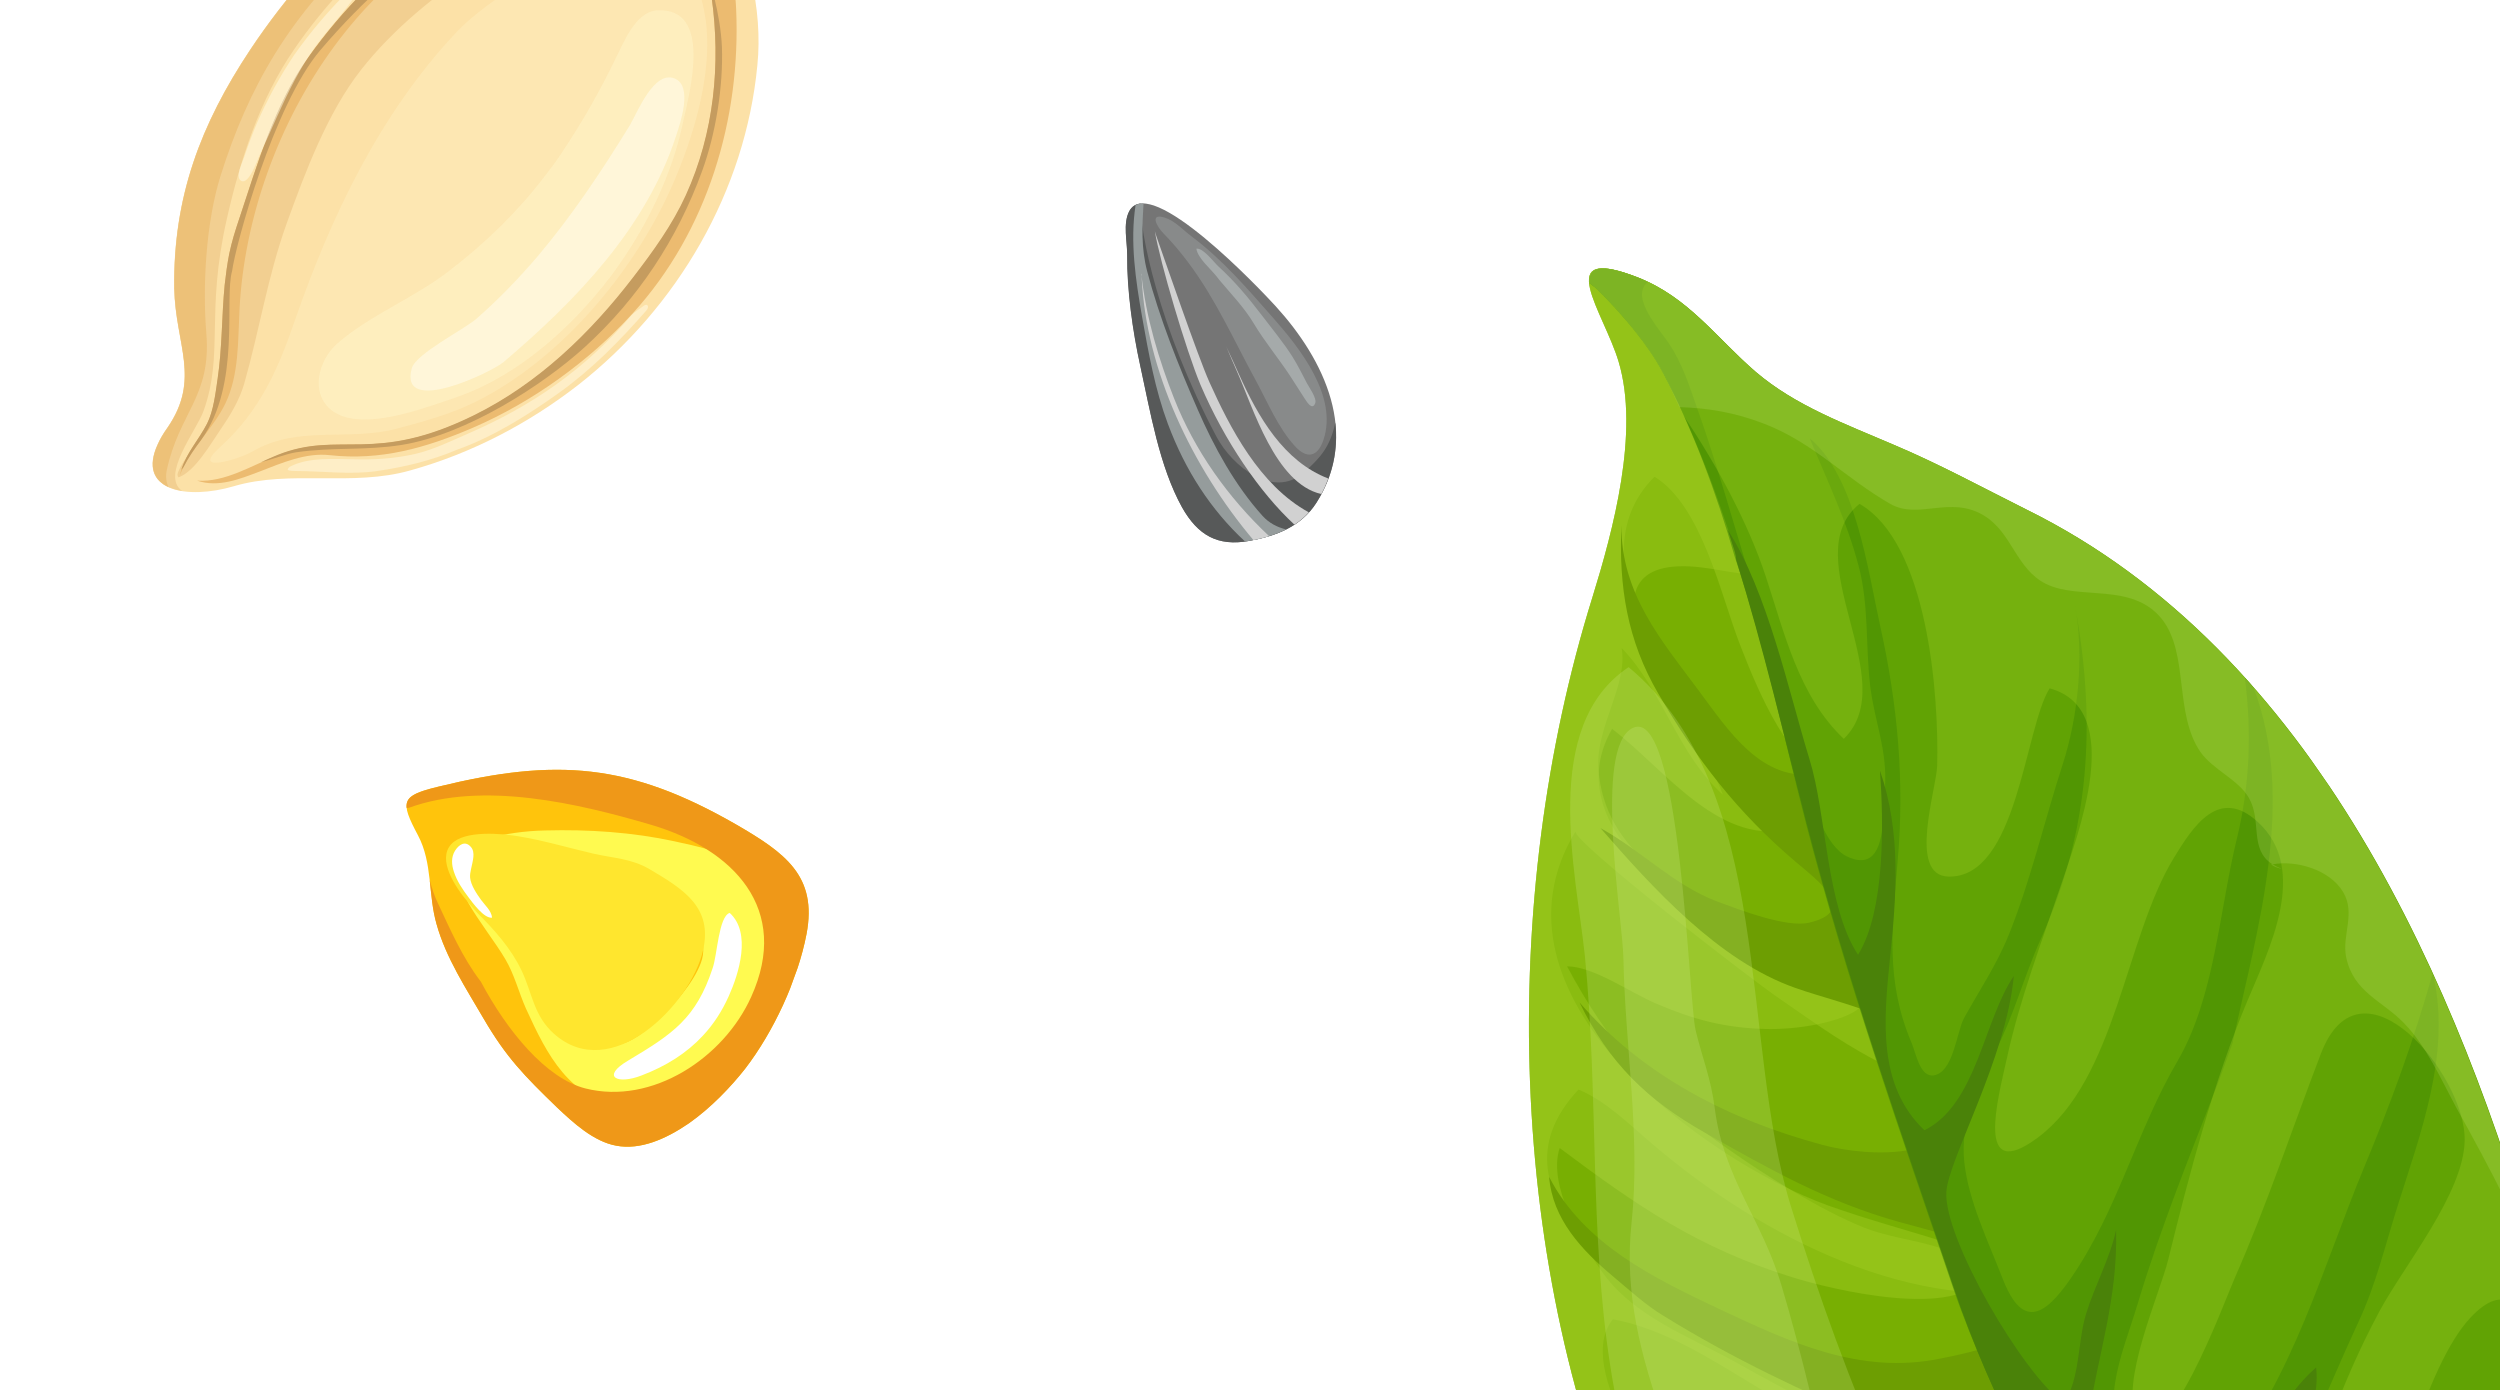<svg width="187" height="104" viewBox="0 0 187 104" fill="none" xmlns="http://www.w3.org/2000/svg">
<g clip-path="url(#clip0_18401_3826)" filter="url(#filter0_f_18401_3826)">
<path d="M51.506 84.022C49.787 85.226 47.875 86.034 46.097 85.698C44.39 85.388 42.86 83.963 41.666 82.838C39.214 80.467 37.859 79.08 36.183 76.206C34.866 73.938 33.361 71.669 32.65 69.106C32.02 66.912 32.357 64.541 31.27 62.492C29.91 59.937 29.982 59.516 32.788 58.844C41.606 56.689 47.059 57.076 55.051 61.666C58.713 63.786 61.156 65.516 60.328 69.862C59.671 73.296 57.842 77.21 55.721 79.96C54.685 81.25 53.204 82.838 51.506 84.022Z" fill="#FFC40C"/>
<path d="M48.736 76.712C50.409 75.262 51.905 73.449 52.424 72.025C53.598 68.875 48.789 66.202 46.422 65.449C43.172 64.415 39.668 63.49 36.338 62.752C37.776 62.355 39.266 62.151 40.774 62.118C44.028 62.029 47.316 62.251 50.44 62.928C53.826 63.66 58.068 64.595 58.4 68.903C58.622 71.992 57.389 74.565 56.179 77.295C54.97 79.985 51.67 82.09 48.92 82.904C48.236 83.116 47.48 83.085 46.675 82.927C42.538 82.071 40.964 78.991 39.344 75.447C38.802 74.233 38.48 72.896 37.803 71.755C37.082 70.517 35.821 68.946 34.944 67.394C36.822 68.715 38.411 71.123 39.762 72.929C40.877 74.419 41.994 75.978 43.455 77.147C45.496 78.798 46.808 78.341 48.736 76.712Z" fill="#FFFA50"/>
<path d="M35.071 67.562C34.013 66.323 32.689 64.296 33.757 63.14C34.75 62.079 37.536 62.348 38.769 62.553C40.676 62.868 42.512 63.415 44.376 63.85C45.893 64.199 47.223 64.209 48.599 65.022C51.196 66.55 53.329 67.91 52.583 71.107C51.643 75.169 45.692 81.146 41.426 77.316C39.902 75.948 39.815 74.263 39.01 72.588C38.232 70.949 36.986 69.56 35.719 68.3C35.549 68.102 35.315 67.854 35.071 67.562Z" fill="#FFE62E"/>
<path d="M46.097 85.698C44.39 85.388 42.86 83.963 41.666 82.838C39.214 80.467 37.859 79.08 36.183 76.206C34.866 73.938 33.361 71.669 32.65 69.106C32.348 68.047 32.268 66.934 32.143 65.832C32.314 66.436 32.489 67.028 32.755 67.559C33.679 69.535 34.593 71.616 35.913 73.357C35.933 73.378 35.952 73.398 35.96 73.415C37.921 77.097 40.828 80.662 43.788 81.415C48.775 82.675 54.133 79.138 56.191 74.562C59.16 68.001 54.893 63.506 48.656 61.682C43.251 60.093 36.1 58.41 30.581 60.425C30.513 60.428 30.473 60.426 30.416 60.433C30.328 59.602 30.999 59.277 32.788 58.844C41.606 56.689 47.059 57.076 55.051 61.666C58.713 63.786 61.156 65.516 60.328 69.862C59.671 73.296 57.842 77.21 55.721 79.96C54.709 81.259 53.216 82.843 51.529 84.031C49.775 85.221 47.875 86.034 46.097 85.698Z" fill="#EF9818"/>
<path d="M52.591 77.452C51.365 78.781 49.814 79.747 47.998 80.441C46.173 81.159 44.928 80.543 46.988 79.328C50.329 77.333 52.07 76.178 53.311 72.402C53.652 71.429 53.756 68.553 54.581 68.285C56.221 69.776 55.275 72.819 54.508 74.519C54.002 75.649 53.364 76.623 52.591 77.452Z" fill="white"/>
<path d="M35.234 65.006C35.179 65.23 35.148 65.463 35.163 65.644C35.222 66.222 35.653 66.853 35.984 67.312C36.289 67.735 36.747 68.105 36.808 68.642C36.212 68.723 35.353 67.529 35.044 67.119C34.608 66.54 34.177 65.909 33.949 65.202C33.776 64.678 33.736 64.122 34.035 63.635C34.321 63.183 34.791 62.853 35.218 63.347C35.583 63.751 35.355 64.413 35.234 65.006Z" fill="white"/>
</g>
<g clip-path="url(#clip1_18401_3826)" filter="url(#filter1_f_18401_3826)">
<path d="M192.162 134.234C190.719 138.025 189.412 141.749 187.794 145.478C186.543 148.373 187.018 151.517 185.615 154.307C183.803 157.908 181.87 156.831 177.895 156.146C173.12 155.334 168.419 154.286 163.674 153.478C157.288 152.391 150.914 149.769 145.633 145.993C135.234 138.564 127.591 128.247 122.373 116.613C112.639 94.882 112.058 67.317 119.113 44.68C120.67 39.651 122.644 32.307 121.074 27.057C119.971 23.35 115.988 18.225 122.474 20.743C126.303 22.239 128.376 25.298 131.307 27.812C134.281 30.35 137.982 31.699 141.584 33.248C145.004 34.686 148.269 36.469 151.573 38.119C173.116 48.749 183.837 73.451 190.036 95.244C193.693 108.042 197.025 121.355 192.162 134.234Z" fill="#78AF02"/>
<path opacity="0.42" d="M168.372 154.37C166.813 154.058 165.237 153.759 163.686 153.496C157.299 152.408 150.925 149.786 145.644 146.011C135.245 138.582 127.602 128.265 122.384 116.63C112.638 94.882 112.057 67.316 119.112 44.68C120.669 39.651 122.643 32.307 121.073 27.057C119.97 23.35 115.987 18.224 122.473 20.742C125.39 21.873 127.3 23.939 129.329 25.95C132.028 31.652 132.065 37.914 134.204 44.059C135.085 46.577 136.156 48.912 136.817 51.53C136.98 52.18 137.505 59.524 137.219 59.302C133.56 56.346 131.814 52.508 130.149 48.218C128.717 44.53 127.311 37.85 123.762 35.66C117.17 42.188 126.586 53.352 128.873 59.445C125.501 56.448 124.402 51.686 121.301 48.473C121.78 51.245 119.353 54.379 119.557 57.474C119.78 60.634 121.269 62.967 123.7 64.987C127.514 68.204 131.177 71.052 135.32 73.304C139.718 75.694 145.303 75.97 148.18 80.601C143.889 82.794 136.324 76.868 133.057 74.666C131.187 73.414 117.461 62.825 117.856 62.181C110.426 74.396 127.477 86.779 136.653 90.138C139.713 91.248 142.887 92.067 145.982 93.074C147.58 93.595 152.576 96.543 153.996 96.24C143.301 98.569 131.637 92.387 123.759 85.706C121.925 84.165 120.182 82.377 118.073 81.501C110.392 89.681 123.514 97.243 129.429 99.999C134.286 102.255 138.887 105.582 144.042 107.131C147.737 108.246 151.857 107.435 155.589 108.262C150.361 110.054 143.595 108.836 138.439 107.209C132.258 105.243 127.047 99.865 120.647 98.683C117.613 102.343 124.47 111.681 126.989 114.245C131.868 119.222 140.202 121.824 146.589 124.2C150.199 125.532 154.286 125.166 158.08 125.212C160.341 125.246 166.501 127.069 168.281 126.411C164.21 127.899 158.855 127.463 154.607 126.916C151.891 126.566 149.168 126.17 146.507 125.52C144.146 124.924 141.181 122.854 138.887 122.658C132.584 122.145 134.637 127.559 138.104 129.86C145.795 134.907 153.715 137.823 162.661 139.263C158.212 138.539 154.167 139.193 149.427 137.672C144.704 136.139 140.913 132.88 135.791 132.098C134.169 137.488 151.675 145.451 155.225 147.114C159.35 149.036 163.712 149.899 168.216 150.058C170.579 150.126 175.132 149.067 178.058 149.454C178.876 149.57 179.551 149.785 180.008 150.177C180.465 150.57 171.306 153.936 170.242 154.07C169.62 154.16 168.981 154.262 168.372 154.37Z" fill="#A3CE24"/>
<path opacity="0.42" d="M145.644 146.011C135.245 138.582 127.602 128.265 122.384 116.63C112.638 94.882 112.057 67.316 119.112 44.68C120.669 39.651 122.643 32.307 121.073 27.057C119.97 23.35 115.987 18.224 122.473 20.742C126.145 22.164 128.19 25.031 130.934 27.465C132.931 30.604 134.354 33.825 134.285 37.74C134.279 38.033 134.267 38.357 134.243 38.663C133.784 45.271 129.829 42.231 125.63 42.36C118.999 42.548 123.599 50.455 126.201 53.593C128.373 56.188 133.792 58.421 134.297 61.912C128.767 63.571 124.545 57.533 120.585 54.523C115.789 62.881 129.335 70.333 135.955 72.362C143.909 74.834 136.748 77.1 132.053 76.969C129.024 76.89 126.639 76.259 123.859 75.06C121.87 74.205 119.202 72.297 117.218 72.281C120.16 77.84 123.859 82.216 129.326 85.994C132.152 87.978 136.15 90.513 139.467 91.84C142.408 93.006 146.319 92.84 148.436 95.394C146.511 98.758 136.99 96.455 134.066 95.54C127.023 93.357 122.425 90.185 116.665 85.873C115.736 88.624 118.321 93.064 119.952 95.298C122.322 98.518 126.33 99.969 129.747 101.857C133.74 104.082 137.944 106.422 142.366 107.559C145.052 108.244 152.296 107.499 153.898 109.464C151.27 112.422 144.027 112.562 140.336 112.627C133.763 112.748 126.856 109.813 121.959 105.454C121.195 107.8 125.475 112.824 127.02 114.592C135.011 123.668 147.332 125.42 158.985 125.794C161.84 125.889 165.503 125.027 162.518 128.758C160.879 130.792 158.201 131.443 155.602 131.565C147.759 132.017 140.814 127.134 133.544 125.267C136.414 128.034 139.937 131.401 143.608 133.086C149.133 137.666 158.168 136.544 163.442 140.878C158.572 142.578 153.813 141.675 149.188 139.601C146.141 138.245 142.91 134.466 139.553 134.141C136.124 133.788 136.03 135.774 137.962 138.325C141.204 142.65 148.013 143.627 152.446 146.257C154.452 147.441 155.574 147.161 153.732 149.546C153.551 149.778 153.309 149.998 153.043 150.183C150.438 149.047 147.941 147.65 145.644 146.011Z" fill="#A3CE24"/>
<path d="M163.686 153.496C157.299 152.408 150.926 149.786 145.644 146.011C144.721 145.363 143.843 144.631 142.973 143.946C144.102 144.662 145.206 145.342 146.216 145.85C151.464 148.517 159.756 151.438 165.658 149.783C167.017 149.391 168.209 148.721 169.215 147.785C172.653 144.554 167.591 141.283 164.937 140.076C160.596 138.146 155.428 138.054 150.824 137.07C145.25 135.865 136.586 131.651 132.162 126.043C139.948 132.551 161.078 142.284 167.892 132.023C168.212 131.537 168.294 130.823 167.777 130.419C162.616 126.665 156.452 127.186 150.419 125.774C144.652 124.441 129.534 117.187 127.535 115.182C135.699 119.244 146.471 122.098 154.77 120.751C159.746 119.924 158.615 113.79 155.63 111.312C151.53 107.873 145.345 108.514 140.468 106.457C134.909 104.137 129.562 101.591 124.448 98.435C123.09 97.617 121.906 96.519 120.651 95.47C118.317 93.513 116.127 91.194 115.874 88.028C118.459 93.073 123.759 95.626 128.58 97.906C133.848 100.375 139.098 102.857 145.11 101.626C147.188 101.208 153.482 100.044 152.674 96.685C151.976 93.75 144.555 92.119 142.09 91.412C136.678 89.91 132.339 87.452 127.522 84.722C123.225 82.288 120.355 79.521 118.145 74.978C122.897 80.49 129.385 83.769 136.314 85.637C139.616 86.527 147.473 87.118 146.239 81.292C145.234 76.439 138.103 75.264 134.283 73.893C128.544 71.882 123.589 66.38 119.715 61.942C122.726 63.586 125.161 66.182 128.416 67.42C130.118 68.052 133.615 69.411 135.315 69.018C139.092 68.13 135.907 65.818 134.359 64.5C129.954 60.773 126.935 56.846 124.052 51.903C121.703 47.878 121.086 43.886 121.279 39.28C121.258 44.399 124.225 47.836 127.087 51.688C129.216 54.524 131.745 58.581 135.987 57.869C136.931 57.713 137.419 56.901 138.272 56.992C139.797 57.142 140.524 58.794 141.289 59.895C142.004 60.924 142.927 61.571 143.701 62.533C145.636 64.977 144.353 68.053 144.797 70.849C145.305 73.89 146.942 76.699 148.194 79.486C149.754 82.98 151.279 86.499 152.809 89.988C155.812 96.846 158.775 103.76 161.808 110.624C165.834 119.824 169.681 129.07 173.189 138.472C175.673 145.113 177.727 149.053 183.285 153.189C183.79 153.575 184.549 154.099 185.395 154.748C183.678 157.73 181.724 156.773 177.959 156.127C173.132 155.351 168.43 154.303 163.686 153.496Z" fill="#6D9E02"/>
<path d="M170.463 142.234C167.458 137.797 165.039 132.953 162.384 128.3C156.545 118.043 149.986 107.394 146.185 96.169C142.27 84.629 138.276 73.355 135.219 61.534C132.368 50.465 129.711 37.972 124.403 27.873C123.283 25.731 121.29 23.432 119.592 21.745C119.408 21.557 119.177 21.375 118.916 21.189C118.797 20.034 119.586 19.617 122.503 20.748C126.332 22.244 128.405 25.303 131.337 27.817C134.31 30.355 138.011 31.704 141.613 33.253C145.033 34.691 148.298 36.474 151.602 38.124C173.145 48.754 183.866 73.456 190.065 95.249C193.705 108.059 197.037 121.372 192.161 134.233C190.718 138.025 189.411 141.748 187.793 145.478C186.542 148.373 187.017 151.516 185.614 154.306C184.864 155.801 184.091 156.47 183.149 156.704C178.393 152.51 174.276 147.873 170.463 142.234Z" fill="#61A304"/>
<path opacity="0.6" d="M124.373 27.868C123.253 25.726 121.26 23.427 119.562 21.74C119.378 21.551 119.147 21.37 118.885 21.183C118.767 20.029 119.556 19.612 122.473 20.742C122.751 20.839 123.005 20.978 123.247 21.099C123.082 21.24 122.942 21.416 122.868 21.652C122.501 22.828 124.162 24.725 124.791 25.63C125.822 27.151 126.301 28.712 126.897 30.402C129.038 36.361 130.499 42.476 132.652 48.452C133.768 51.571 134.975 62.546 138.163 64.067C141.054 65.425 140.857 61.431 141 58.911C141.166 56.007 140.229 54.053 139.888 51.291C139.537 48.325 139.802 45.299 139.038 42.383C138.114 38.894 136.716 36.05 135.377 32.798C138.801 35.681 139.701 42.58 140.634 46.799C141.954 52.749 142.478 58.463 141.94 64.467C141.525 69.36 141.016 73.397 142.994 78.022C143.32 78.795 143.613 80.618 144.67 80.435C146.116 80.168 146.347 77.244 146.896 76.179C148.071 74.046 149.354 72.181 150.286 69.85C151.921 65.767 152.932 61.354 154.29 57.174C155.455 53.549 155.902 49.081 155.217 45.295C156.796 54.117 156.368 62.019 152.626 70.302C151.419 72.957 150.654 75.908 149.32 78.493C147.944 81.133 146.601 83.856 146.93 86.943C147.249 89.825 148.698 92.818 149.77 95.573C151.228 99.374 152.861 98.582 154.901 95.611C158.405 90.545 159.819 84.59 162.865 79.394C165.644 74.648 165.999 68.192 167.275 62.911C168.343 58.617 168.415 54.593 167.92 50.701C168.024 50.813 168.128 50.925 168.233 51.037C168.349 51.166 168.465 51.296 168.576 51.456C171.737 59.941 168.902 69.226 166.992 78.026C166.674 78.931 166.338 79.849 166.002 80.766C163.861 86.28 161.601 91.85 159.895 97.534C158.701 101.495 156.739 105.411 159.461 109.177C160.483 110.571 162.188 112.306 163.996 111.576C164.835 111.23 165.743 110.152 166.299 109.476C171.505 103.148 173.775 94.677 176.868 87.239C178.809 82.575 180.575 77.769 181.954 72.864C181.991 72.917 182.01 72.983 182.03 73.048C182.042 73.066 182.054 73.084 182.049 73.114C183.282 78.94 181.086 84.676 179.352 90.17C178.454 93.004 177.699 96.159 176.421 98.863C175.259 101.355 174.216 103.869 173.084 106.366C171.411 110.054 169.672 113.42 168.392 117.257C166.696 122.277 165.26 130.773 171.05 133.88C174.83 135.911 179.453 129.54 181.451 127.152C186.015 121.717 188.462 113.729 190.586 107.017C191.06 105.503 191.504 103.984 191.918 102.46C192.114 103.271 192.322 104.1 192.505 104.894C192.962 106.839 191.792 109.888 191.525 111.889C191.147 114.678 189.231 117.22 188.137 119.848C185.983 125.003 183.261 131.498 179.415 135.618C177.742 137.413 172.629 143.913 177.99 144.66C183.488 145.417 188.998 139.299 191.881 134.664C190.513 138.299 189.228 141.902 187.68 145.504C186.429 148.399 186.903 151.542 185.501 154.333C184.75 155.828 183.978 156.496 183.036 156.73C178.859 153.029 175.196 148.97 171.778 144.241C168.7 139.434 165.765 134.528 162.947 129.565C162.712 129.15 162.476 128.735 162.24 128.32C161.923 127.751 161.589 127.194 161.272 126.625C160.229 124.745 159.156 122.86 158.13 120.968C154.353 114.094 150.267 107.041 147.338 99.683C146.878 98.529 146.436 97.363 146.042 96.19C142.127 84.65 138.133 73.375 135.075 61.555C133.43 55.174 131.965 48.219 129.751 41.627C128.37 36.799 126.619 32.122 124.373 27.868Z" fill="#468E02"/>
<path opacity="0.31" d="M180.927 140.066C179.772 137.344 185.663 129.54 186.938 127.286C191.965 118.504 194.424 110.533 190.099 100.751C188.771 97.78 187.436 95.708 184.759 98.594C181.407 102.213 178.902 112.505 177.578 117.187C176.939 119.447 174.043 132.432 169.814 127.898C167.549 125.473 170.716 118.141 171.421 115.52C173.072 109.453 174.957 103.723 177.971 98.102C179.816 94.662 184.297 89.259 184.358 85.296C184.444 80.422 176.601 70.954 173.6 78.827C171.438 84.461 169.587 90.089 167.146 95.626C166.326 97.512 161.965 109.41 159.891 106.01C158.449 103.67 161.581 96.705 162.186 94.206C163.753 87.828 165.573 80.906 168.106 74.858C169.687 71.075 172.771 65.064 168.896 61.495C165.967 58.794 164.042 61.816 162.589 64.194C158.953 70.168 158.294 80.729 152.414 85.105C147.687 88.6 149.44 82.225 150.123 79.119C151.092 74.683 152.724 70.444 154.182 66.142C155.342 62.626 159.113 53.059 153.311 51.487C151.433 54.502 150.907 65.708 145.732 65.569C142.673 65.484 144.867 58.986 144.9 57.254C145.038 52.001 144.2 40.611 139.091 37.689C134.199 41.667 142.409 50.907 137.915 55.267C134.52 52.048 133.476 47.327 132.057 43.051C130.758 39.138 128.47 34.861 125.921 31.081C125.421 29.982 124.915 28.912 124.361 27.85C123.24 25.708 121.248 23.409 119.549 21.722C119.366 21.534 119.134 21.352 118.873 21.166C118.755 20.011 119.544 19.594 122.461 20.725C126.29 22.221 128.363 25.279 131.294 27.794C134.268 30.332 137.968 31.681 141.57 33.23C144.991 34.668 148.256 36.451 151.56 38.101C173.103 48.731 183.823 73.433 190.022 95.226C193.083 105.991 195.911 117.103 193.839 128.015C193.047 129.223 191.749 129.968 189.478 129.73C189.813 132.445 182.785 144.406 180.927 140.066Z" fill="#A3CE24"/>
<path d="M129.628 40.844C129.501 40.433 129.373 40.022 129.227 39.623C132.224 44.277 133.808 51.78 135.355 56.809C136.64 60.967 136.592 67.789 138.982 71.417C141.016 68.135 140.901 61.532 140.622 57.648C142.215 62.25 141.868 66.938 141.367 71.707C140.92 76.174 140.393 81.171 143.947 84.543C147.847 82.621 148.379 76.306 150.634 73.002C150.075 79.126 145.745 86.714 145.588 89.138C145.355 92.589 151.336 102.824 154.356 104.936C155.594 103.234 155.395 100.373 156.032 98.298C156.68 96.164 157.816 94.164 158.284 91.998C158.413 97.144 156.974 101.169 156.195 106.105C155.366 111.311 158.072 116.378 160.707 120.624C167.292 116.811 167.828 107.019 173.245 102.281C173.735 106.281 169.982 111.179 168.444 114.721C166.815 118.51 165.18 122.252 165.443 126.568C165.651 129.897 166.867 134.524 170.414 135.69C174.118 136.931 179.514 132.656 181.838 130.093C180.092 134.359 173.036 137.684 173.615 142.833C174.072 146.936 177.335 148.641 181.237 148.008C184.756 147.43 186.813 144.711 189.031 142.223C188.602 143.31 188.186 144.415 187.71 145.509C186.459 148.404 186.933 151.548 185.531 154.338C184.78 155.833 184.008 156.501 183.066 156.735C180.254 154.242 177.679 151.559 175.25 148.669C169.886 139.399 163.762 130.473 158.207 121.23C153.586 113.18 149.014 104.859 146.09 96.183C142.174 84.643 138.181 73.368 135.123 61.548C133.484 55.215 131.897 48.425 129.864 41.865C129.851 41.505 129.742 41.16 129.628 40.844Z" fill="#4A8209"/>
<path opacity="0.24" d="M120.451 102.187C121.198 107.009 122.482 111.773 124.755 116.482C131.293 130.093 149.618 149.116 166.682 145.388C166.493 139.968 155.372 132.067 151.993 127.811C143.368 116.914 138.098 103.5 133.983 90.309C130.085 77.81 132.822 59.069 121.82 49.902C115.204 54.315 117.884 65.214 118.545 71.464C119.58 81.927 118.885 92.172 120.451 102.187Z" fill="#CCEA86"/>
<path opacity="0.2" d="M170.69 64.984C170.412 64.888 170.2 64.772 169.988 64.656C169.94 64.663 169.91 64.658 169.862 64.665C170.142 64.839 170.401 64.948 170.69 64.984Z" fill="#CCEA86"/>
<path opacity="0.2" d="M179.819 76.531C178.211 74.86 176.029 74.219 175.492 71.592C175.155 69.933 176.233 68.341 175.254 66.706C174.239 65.018 171.678 64.324 169.988 64.656C168.217 63.546 169.206 61.411 168.226 59.698C167.462 58.334 165.506 57.562 164.593 56.25C162.601 53.345 163.756 48.912 161.71 46.308C159.493 43.534 155.564 44.922 153.04 43.676C150.789 42.557 150.515 39.853 148.416 38.575C145.857 37.013 143.526 38.922 141.375 37.681C138.011 35.756 135.701 33.151 131.987 31.707C129.753 30.839 127.715 30.518 125.616 30.451C125.215 29.572 124.814 28.693 124.361 27.85C123.24 25.708 121.248 23.409 119.549 21.722C119.366 21.534 119.134 21.352 118.873 21.166C118.755 20.011 119.544 19.594 122.461 20.725C126.29 22.221 128.363 25.279 131.294 27.794C134.268 30.332 137.968 31.681 141.57 33.23C144.991 34.668 148.256 36.451 151.56 38.101C173.103 48.731 183.823 73.433 190.022 95.226C190.227 95.899 190.402 96.567 190.589 97.253C188.843 92.204 186.282 87.459 183.705 82.803C182.542 80.638 181.495 78.261 179.819 76.531Z" fill="#CCEA86"/>
<path opacity="0.25" d="M124.501 106.424C125.413 108.948 126.783 110.995 127.837 113.42C128.934 115.946 128.225 118.938 129.768 121.234C131.032 123.092 133.563 124.122 135.226 125.492C137.56 127.449 139.452 129.87 141.81 131.862C144.059 133.772 146.283 135.647 148.701 137.309C150.055 138.236 152.292 140.812 153.811 141.256C155.065 141.621 155.781 141.781 156.578 140.201C158.224 137.005 154.162 133.355 152.194 131.697C148.496 128.61 143.715 126.802 141.027 122.671C138.872 119.38 138.034 115.41 137.171 111.669C135.981 106.55 134.75 101.143 133.237 96.09C131.827 91.334 128.923 88.064 128.273 82.964C127.989 80.662 127.311 79.081 126.834 77.07C126.293 74.815 125.715 52.668 122.118 54.457C119.155 55.911 121.388 68.778 121.433 71.72C121.552 78.215 122.733 85.025 122.042 91.451C121.472 96.689 122.733 101.495 124.501 106.424Z" fill="#CCEA86"/>
</g>
<g clip-path="url(#clip2_18401_3826)">
<path d="M98.465 37.607C97.334 39.383 95.453 40.096 93.425 40.464C91.091 40.885 89.604 40.044 88.424 37.949C86.721 34.876 86.043 30.781 85.296 27.354C84.731 24.768 84.299 21.708 84.32 19.094C84.331 18.098 83.978 16.724 84.473 15.802C86.019 12.895 94.316 21.697 95.416 22.9C99.1 26.941 101.725 32.497 98.465 37.607Z" fill="#757575"/>
<path d="M98.465 37.607C99.715 35.64 100.092 33.604 99.879 31.617C99.499 33.407 98.785 34.246 97.473 35.386C95.246 37.294 92.201 34.937 90.986 32.652C86.616 24.402 85.237 17.164 85.32 15.224C84.945 15.263 84.656 15.441 84.464 15.8C83.978 16.724 84.321 18.096 84.31 19.092C84.289 21.706 84.719 24.776 85.286 27.352C86.043 30.781 86.711 34.874 88.414 37.947C89.594 40.042 91.081 40.883 93.415 40.462C95.451 40.106 97.334 39.383 98.465 37.607Z" fill="#575959"/>
<path d="M99.359 35.794C96.023 34.512 94.119 31.216 92.671 27.988C92.367 27.298 92.043 26.613 91.728 25.93C91.985 26.54 92.243 27.151 92.513 27.754C93.739 30.5 95.384 36.17 98.837 36.956C99.045 36.569 99.212 36.184 99.359 35.794Z" fill="#D1D1D1"/>
<path d="M90.465 28.587C89.613 26.689 87.112 19.405 86.625 18.036C86.532 17.784 86.456 17.545 86.383 17.296C86.748 19.548 88.738 26.263 89.795 28.782C91.594 32.985 94.224 36.84 96.822 39.242C97.217 38.993 97.572 38.686 97.898 38.321C94.196 36.305 91.987 31.961 90.465 28.587Z" fill="#D1D1D1"/>
<path d="M85.428 23.702C85.909 26.404 86.396 29.128 87.359 31.71C88.658 35.183 90.568 38.134 93.123 40.497C93.227 40.486 93.321 40.474 93.415 40.462C94.397 40.287 95.354 40.026 96.202 39.6C95.55 39.442 94.936 39.139 94.434 38.583C92.382 36.307 90.811 33.443 89.594 30.648C88.143 27.329 86.732 23.803 85.808 20.291C85.351 18.562 85.432 16.896 85.536 15.215C85.312 15.212 85.122 15.246 84.942 15.334C84.513 18.103 84.952 20.97 85.428 23.702Z" fill="#959C9C"/>
<path d="M85.398 20.772C85.725 27.713 89.171 34.957 93.754 40.396C94.167 40.313 94.553 40.216 94.931 40.106C91.858 37.214 89.369 33.732 87.809 29.77C86.712 26.988 85.695 23.692 85.37 20.45C85.362 20.489 85.366 20.521 85.36 20.55C85.386 20.627 85.404 20.691 85.398 20.772Z" fill="#D1D1D1"/>
<path opacity="0.41" d="M87.033 17.463C86.564 16.995 85.931 15.903 87.121 16.279C87.889 16.52 88.498 17.21 89.12 17.677C91.466 19.439 93.29 21.578 95.209 23.756C97.245 26.059 100.074 29.627 98.999 32.892C98.579 34.155 97.78 34.386 96.849 33.358C95.582 31.97 94.798 30.034 93.904 28.402C92.284 25.427 90.905 22.315 88.849 19.591C88.282 18.838 87.679 18.119 87.033 17.463Z" fill="#A5AAAA"/>
<path d="M91.204 20.937C92.088 21.996 93.081 23.015 93.779 24.191C94.585 25.54 95.617 26.78 96.49 28.102C96.851 28.652 97.199 29.219 97.56 29.768C97.734 30.026 98.151 30.76 98.382 30.153C98.513 29.791 97.919 28.972 97.771 28.689C97.405 28.006 97.08 27.321 96.675 26.681C95.998 25.612 95.163 24.614 94.394 23.597C93.372 22.257 92.356 21.04 91.119 19.912C90.775 19.59 89.967 18.505 89.489 18.605C89.589 19.297 90.542 20.105 90.968 20.636C91.041 20.732 91.124 20.829 91.204 20.937Z" fill="#A5AAAA"/>
</g>
<g clip-path="url(#clip3_18401_3826)">
<path d="M11.803 33.211C11.966 32.843 12.201 32.443 12.508 32.011C15.043 28.342 13.11 25.787 13.025 21.552C12.94 14.744 15.004 9.302 18.711 3.721C23.985 -4.201 32.222 -11.892 41.974 -13.408C52.319 -15.009 57.488 -3.349 56.652 4.869C55.753 14.312 50.68 22.967 43.267 28.781C39.523 31.691 35.269 33.912 30.691 35.187C26.348 36.425 21.706 35.12 17.49 36.37C14.004 37.397 10.157 36.74 11.803 33.211Z" fill="#FCE1A7"/>
<path d="M26.689 0.098C29.782 -2.911 33.959 -6.128 38.004 -7.701C39.983 -8.476 41.62 -9.531 43.8 -9.825C46.129 -10.133 49.121 -9.856 50.959 -8.219C53.423 -6.005 55.387 -1.808 54.433 1.488C54.131 -3.88 48.141 -6.443 43.343 -5.599C40.679 -5.131 38.164 -3.951 35.875 -2.516C32.644 -0.485 29.379 2.201 27.015 5.213C24.483 8.429 22.801 12.953 21.424 16.769C20.029 20.662 19.403 24.705 18.278 28.659C17.937 29.86 17.285 30.968 16.576 32.005C15.833 33.084 14.579 35.293 13.353 35.705C13.238 35.566 13.275 35.436 13.334 35.28C13.745 34.272 14.658 33.377 15.212 32.418C16.799 29.66 16.806 27.049 16.914 23.95C16.948 22.816 16.993 21.669 17.129 20.551C17.608 16.662 19.111 12.971 20.587 9.371C21.921 6.112 24.027 2.662 26.689 0.098Z" fill="#F2CF91"/>
<path d="M53.453 -8.03C52.425 -8.868 51.217 -9.739 49.15 -10.423C45.877 -11.477 44.227 -11.161 40.803 -10.266C33.121 -8.291 26.366 -2.669 22.01 3.68C19.421 7.442 17.974 11.93 16.964 16.387C15.359 23.477 16.77 26.45 15.217 30.76C14.689 32.219 11.983 35.566 13.621 36.72C11.86 36.444 10.806 35.357 11.814 33.197C11.977 32.83 12.212 32.429 12.519 31.997C15.055 28.329 13.121 25.773 13.037 21.538C12.951 14.73 15.015 9.289 18.723 3.708C23.997 -4.214 32.234 -11.906 41.985 -13.422C47.116 -14.199 50.963 -11.722 53.453 -8.03Z" fill="#F2CF91"/>
<path opacity="0.34" d="M19.951 28.986C20.786 27.459 21.431 25.8 22.059 23.967C24.78 16.125 28.448 8.464 34.13 2.421C37.515 -1.169 49.548 -8.449 52.311 -0.528C53.791 3.73 52.217 9.298 50.532 13.296C47.752 19.951 42.15 26.764 35.629 30.028C33.778 30.954 31.751 31.508 29.735 32.049C26.02 33.048 22.332 31.748 18.839 33.792C17.926 34.323 14.216 35.486 16.421 33.482C17.961 32.098 19.063 30.607 19.951 28.986Z" fill="#FFF5CA"/>
<path opacity="0.72" d="M52.579 -9.197C50.783 -10.662 48.968 -11.824 46.357 -12.065C39.661 -12.7 32.596 -8.628 27.704 -4.309C21.661 1.028 18.556 6.599 16.485 13.196C15.4 16.682 15.146 21.415 15.435 24.951C15.822 29.683 13.381 30.856 12.463 35.229C12.382 35.664 12.437 36.073 12.599 36.433C11.505 35.927 11.036 34.907 11.817 33.222C11.98 32.855 12.215 32.454 12.522 32.022C15.057 28.353 13.124 25.798 13.04 21.563C12.954 14.755 15.018 9.313 18.725 3.733C24 -4.19 32.236 -11.881 41.988 -13.397C46.547 -14.117 50.095 -12.225 52.579 -9.197Z" fill="#ECBB70"/>
<path d="M16.806 21.311C16.889 20.537 16.998 19.761 17.145 18.993C17.329 18.096 17.603 17.227 17.892 16.37C19.204 12.409 20.583 7.752 23.02 4.345C25.621 0.707 28.791 -2.535 32.49 -5.027C34.11 -6.118 40.211 -10.407 46.845 -10.004C48.627 -9.894 50.832 -8.847 52.516 -6.881C54.217 -4.88 54.944 -1.965 55.063 0.659C55.431 8.858 52.934 17.293 47.326 23.441C44.054 27.032 39.81 30.081 35.373 31.994C31.85 33.514 28.47 34.468 24.66 34.046C22.881 33.847 21.114 34.614 19.412 35.274C17.925 35.837 16.322 36.487 14.748 35.954C16.858 36.082 18.789 34.834 20.779 34.045C25.459 32.17 27.988 34.779 35.527 31.049C40.271 28.704 44.167 24.962 47.4 20.747C48.884 18.816 50.335 16.812 51.338 14.603C53.41 9.964 53.932 4.79 53.227 -0.224C53.049 -1.461 52.786 -2.678 52.209 -3.762C51.219 -5.571 49.35 -6.778 47.361 -7.307C45.748 -7.735 43.971 -7.796 42.313 -7.555C27.999 -5.594 18.592 9.634 17.914 23.172C17.793 25.531 17.886 28.02 16.864 30.169C15.943 32.081 14.212 33.56 13.451 35.557C13.814 33.964 14.812 33.048 15.5 31.674C15.979 30.722 16.131 29.388 16.285 28.331C16.624 26.012 16.58 23.631 16.806 21.311Z" fill="#ECBB70"/>
<path d="M54 3.503C54.106 6.48 53.539 10.001 52.52 12.79C50.66 17.897 47.727 22.334 43.731 25.972C40.643 28.78 34.922 32.491 30.056 33.279C27.301 33.718 24.91 33.43 22.139 33.833C21.409 33.944 20.263 34.398 19.528 34.572C19.935 34.38 20.331 34.203 20.741 34.036C25.42 32.162 27.949 34.771 35.488 31.041C40.232 28.695 44.129 24.953 47.361 20.738C48.845 18.807 50.297 16.804 51.3 14.594C53.41 9.964 53.932 4.79 53.227 -0.224C53.138 -0.843 53.016 -1.42 52.855 -2.007C53 -1.82 53.891 0.978 54 3.503Z" fill="#C59C5F"/>
<path d="M50.538 -8.654C47.596 -9.665 44.351 -9.717 41.005 -8.918C38.162 -8.231 30.547 -4.017 23.952 3.762C20.469 7.864 17.608 18.369 17.363 20.264C16.753 22.384 18.049 28.744 15.059 32.885C14.563 33.55 14.091 34.212 13.726 34.939C13.671 35.008 13.615 35.076 13.559 35.144C13.987 33.809 14.849 32.919 15.489 31.687C15.968 30.735 16.12 29.402 16.274 28.345C16.624 26.012 16.58 23.631 16.806 21.311C16.889 20.537 16.998 19.761 17.145 18.993C17.329 18.096 17.603 17.227 17.892 16.37C19.204 12.409 20.583 7.752 23.02 4.345C25.621 0.707 28.791 -2.535 32.49 -5.027C34.11 -6.118 40.211 -10.407 46.845 -10.004C47.995 -9.931 49.311 -9.473 50.538 -8.654Z" fill="#C59C5F"/>
<path opacity="0.51" d="M45.695 20.654C42.554 24.785 38.5 28.216 34.122 29.721C31.864 30.475 28.168 31.899 25.784 31.184C23.097 30.335 23.47 27.248 25.254 25.675C27.709 23.534 31.091 22.241 33.658 20.214C36.346 18.15 38.777 15.785 40.8 13.11C41.377 12.374 41.927 11.616 42.422 10.813C43.746 8.797 44.891 6.75 45.938 4.599C46.611 3.326 47.464 0.881 49.173 0.772C53.259 0.577 51.642 6.701 51.107 9.065C50.325 12.934 48.377 17.059 45.695 20.654Z" fill="#FFF5CA"/>
<path opacity="0.66" d="M40.196 19.196C42.782 16.137 45.011 12.789 47.108 9.377C47.665 8.443 48.894 5.257 50.451 5.867C51.851 6.417 50.894 9.187 50.568 10.173C48.358 16.998 43.153 22.427 37.668 27.082C36.778 27.836 29.827 31.181 30.797 27.556C31.099 26.459 34.693 24.655 35.615 23.86C37.275 22.413 38.783 20.844 40.196 19.196Z" fill="#FFFAE6"/>
<path opacity="0.51" d="M26.172 -0.779C26.263 -0.864 26.366 -0.962 26.488 -0.999C26.61 -1.036 26.778 -0.99 26.815 -0.869C26.853 -0.747 26.789 -0.64 26.724 -0.533C25.802 0.877 24.62 2.075 23.629 3.43C22.429 5.069 21.55 6.902 20.721 8.73C20.303 9.663 19.895 10.583 19.463 11.505C19.277 11.9 18.616 13.887 18.025 13.519C17.569 13.238 18.136 12.152 18.249 11.79C18.546 10.893 18.881 10.006 19.256 9.128C20.029 7.368 20.959 5.668 22.026 4.08C23.265 2.336 24.642 0.705 26.172 -0.779Z" fill="#FFFAE6"/>
<path opacity="0.51" d="M34.011 -6.472C33.845 -6.38 33.692 -6.277 33.526 -6.185C32.488 -5.529 31.525 -4.767 30.547 -4.017C30.372 -3.886 29.07 -3.241 29.427 -4.043C29.466 -4.147 29.561 -4.207 29.641 -4.277C30.466 -4.925 31.264 -5.595 32.118 -6.195C33.267 -6.988 34.476 -7.686 35.72 -8.288C38.208 -9.491 40.873 -10.323 43.595 -10.834C43.952 -10.907 44.361 -10.961 44.638 -10.712C44.619 -10.522 44.444 -10.392 44.278 -10.3C43.588 -9.929 42.743 -9.845 41.996 -9.657C41.128 -9.432 40.252 -9.281 39.402 -8.996C38.456 -8.675 37.517 -8.28 36.636 -7.815C35.752 -7.375 34.865 -6.96 34.011 -6.472Z" fill="#FFFAE6"/>
<path opacity="0.51" d="M31.03 33.96C32.379 33.649 33.634 33.034 34.908 32.48C39.813 30.357 43.682 27.685 47.228 23.589C47.465 23.326 47.809 23.129 48.1 22.911C48.181 22.84 48.311 22.765 48.404 22.818C48.539 22.905 48.449 23.127 48.335 23.239C46.346 25.51 44.29 27.611 41.822 29.377C39.507 31.04 36.852 32.699 34.162 33.647C32.298 34.448 30.202 34.947 28.185 35.237C26.218 35.522 24.079 35.234 22.094 35.231C21.893 35.226 21.705 35.233 21.521 35.151C21.531 34.999 21.672 34.91 21.816 34.845C23.168 34.195 24.991 34.339 26.462 34.355C27.974 34.404 29.545 34.297 31.03 33.96Z" fill="#FFFAE6"/>
</g>
<defs>
<filter id="filter0_f_18401_3826" x="18" y="47" width="50.776" height="47.561" filterUnits="userSpaceOnUse" color-interpolation-filters="sRGB">
<feFlood flood-opacity="0" result="BackgroundImageFix"/>
<feBlend mode="normal" in="SourceGraphic" in2="BackgroundImageFix" result="shape"/>
<feGaussianBlur stdDeviation="3" result="effect1_foregroundBlur_18401_3826"/>
</filter>
<filter id="filter1_f_18401_3826" x="71" y="3" width="156.14" height="174.12" filterUnits="userSpaceOnUse" color-interpolation-filters="sRGB">
<feFlood flood-opacity="0" result="BackgroundImageFix"/>
<feBlend mode="normal" in="SourceGraphic" in2="BackgroundImageFix" result="shape"/>
<feGaussianBlur stdDeviation="2" result="effect1_foregroundBlur_18401_3826"/>
</filter>
<clipPath id="clip0_18401_3826">
<rect width="31.687" height="26.306" fill="white" transform="translate(53.775 88.561) rotate(-159.99)"/>
</clipPath>
<clipPath id="clip1_18401_3826">
<rect width="148.781" height="77.005" fill="white" transform="translate(159.905 173.12) rotate(-124.797)"/>
</clipPath>
<clipPath id="clip2_18401_3826">
<rect width="23.69" height="18.67" fill="white" transform="translate(102.863 18.577) rotate(101.045)"/>
</clipPath>
<clipPath id="clip3_18401_3826">
<rect width="61" height="36" fill="white" transform="translate(66.453 1.754) rotate(129.202)"/>
</clipPath>
</defs>
</svg>
